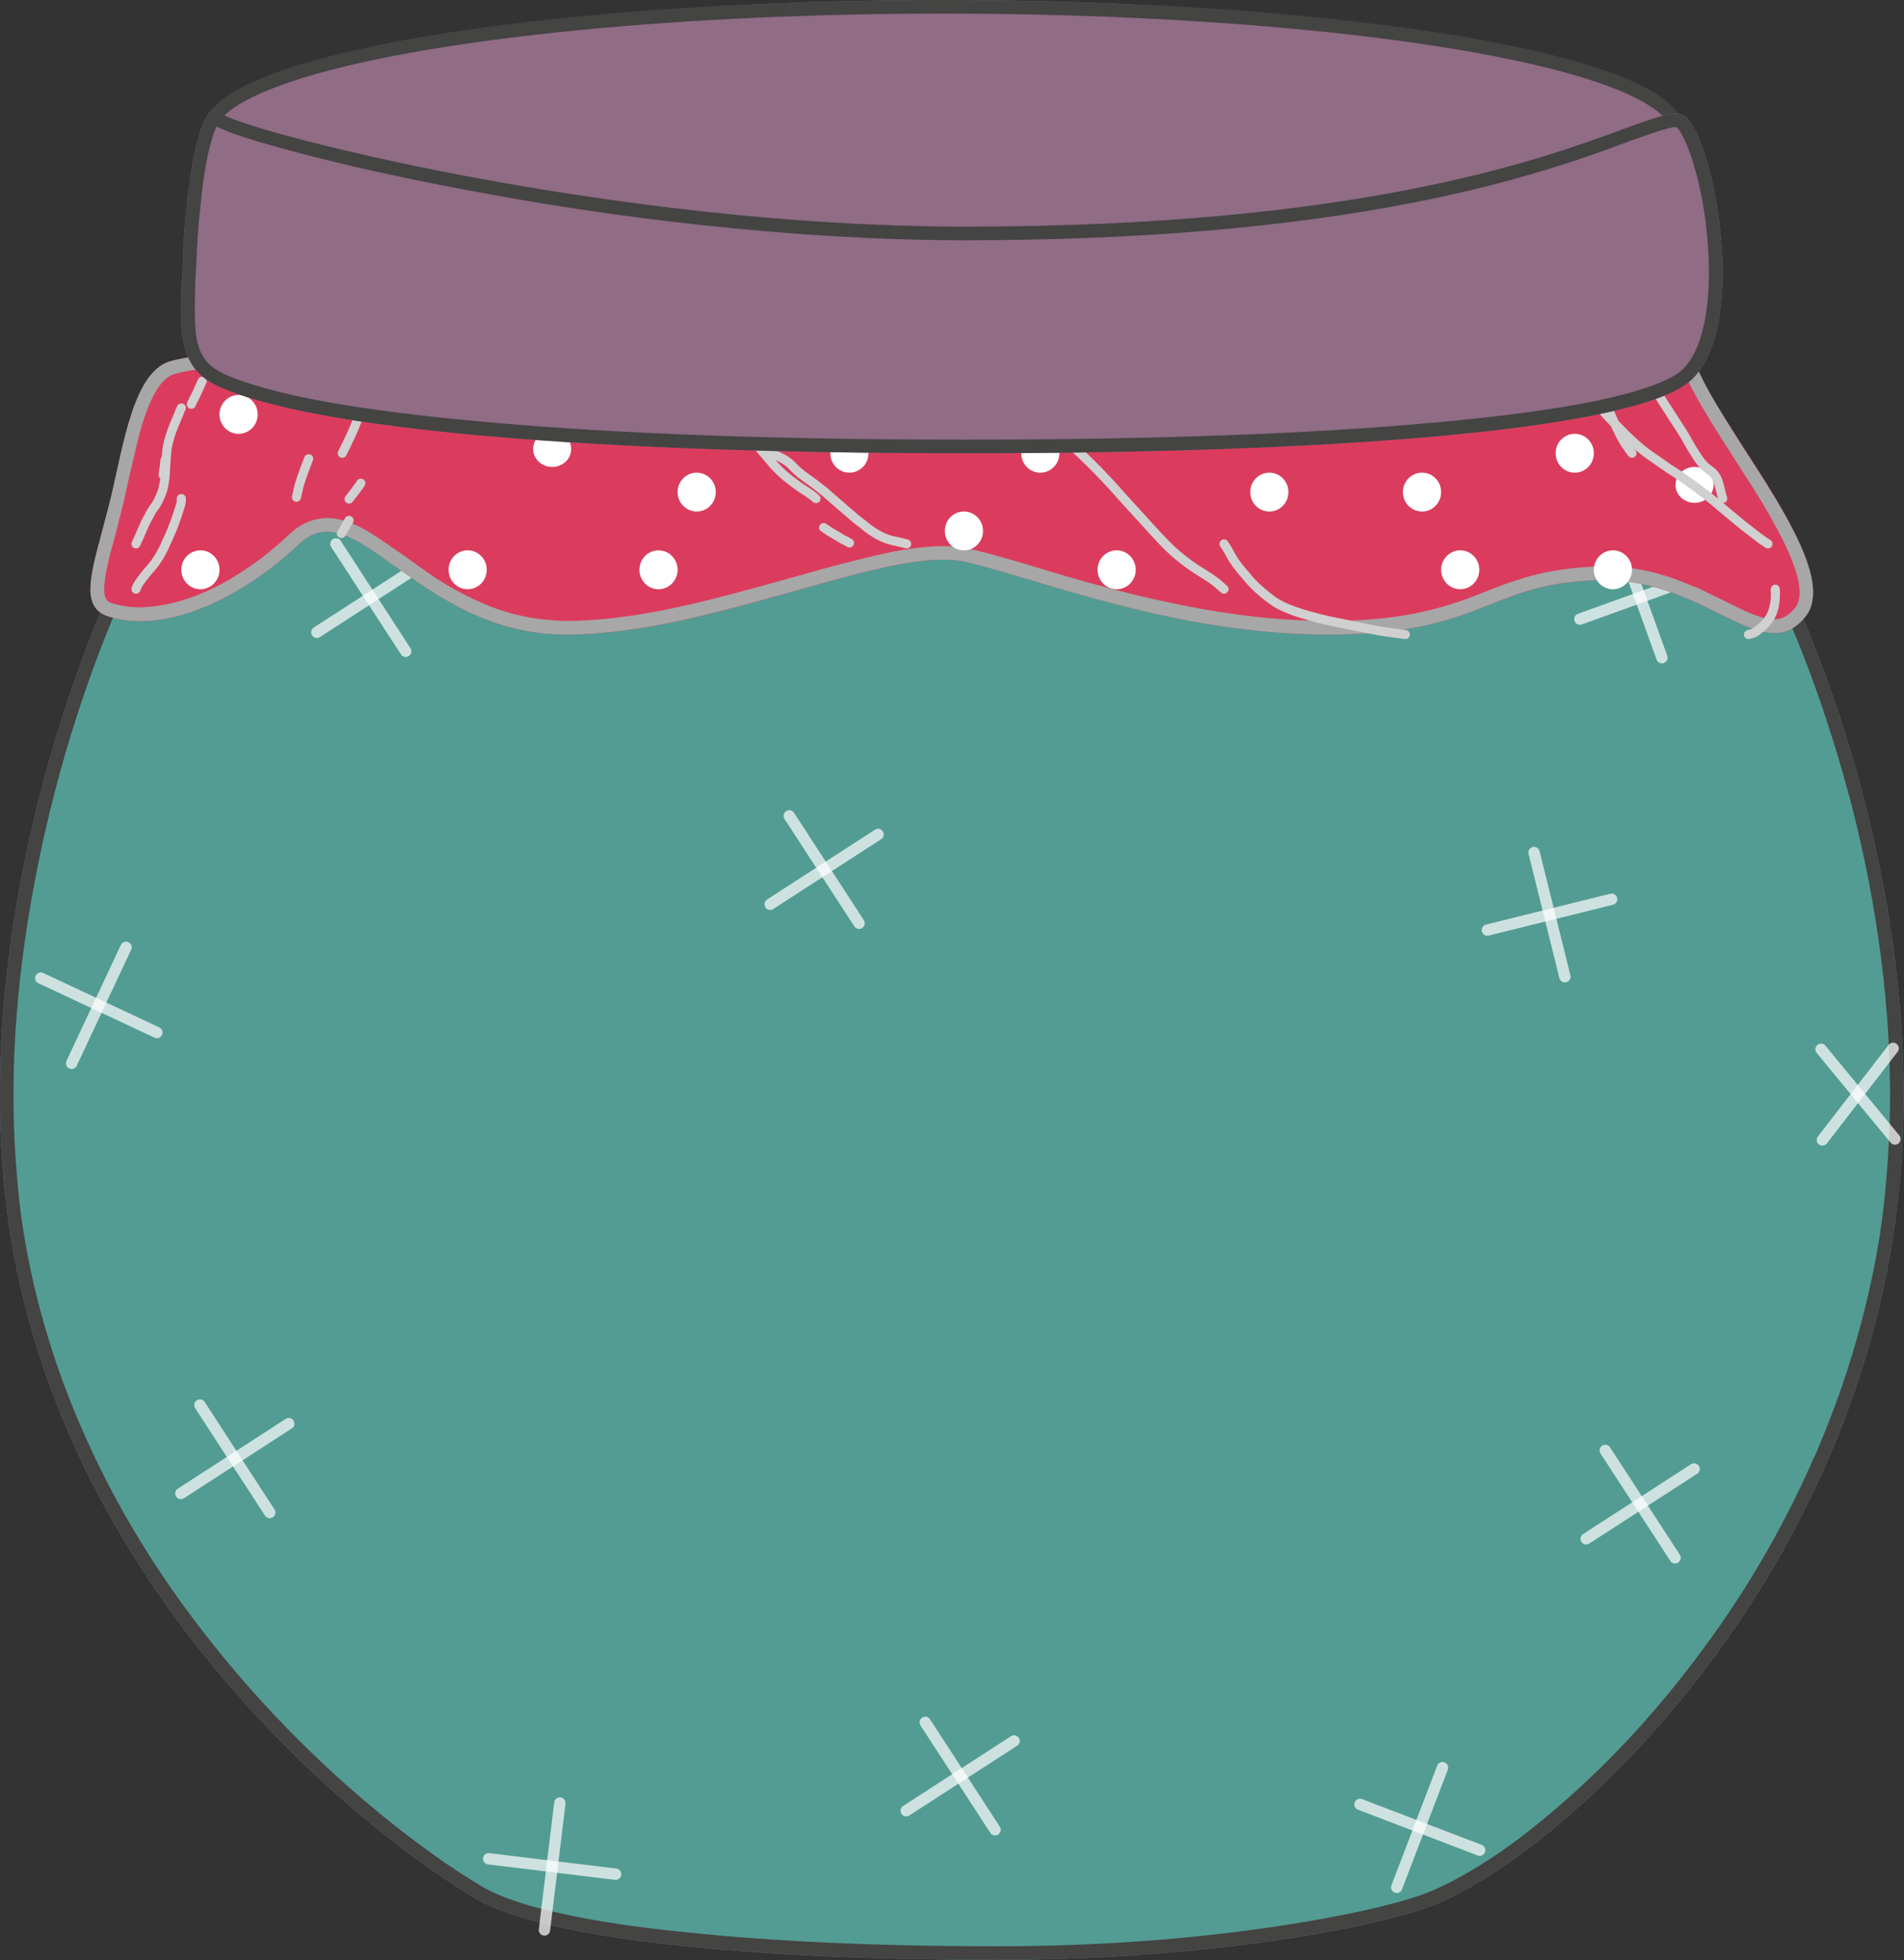 <svg width="42" height="43.243" viewBox="0 0 42 43.243" fill="none" xmlns="http://www.w3.org/2000/svg" xmlns:xlink="http://www.w3.org/1999/xlink">
	<rect x="0" y="0" width="42" height="43.243" fill="#333333" stroke="none"/>
	<desc>
			Created with Pixso.
	</desc>
	<defs>
		<clipPath id="clip131_277">
			<rect id="bankaCircle3" width="42" height="43.243" fill="white" fill-opacity="0"/>
		</clipPath>
	</defs>
	<g clip-path="url(#clip131_277)">
		<path id="body" d="M7.37 7C8.85 7 14.06 7 20.02 7C25.86 7 32.44 7 34.13 7C37.54 7 42.71 17.29 41.91 26.04C41.12 34.79 34.6 40.79 31.7 42C30.5 42.5 26.68 43.24 22 43.24C17.25 43.24 12.17 42.88 10.48 41.88C7.97 40.39 0.87 34.79 0.08 26.04C-0.72 17.29 4.45 7 7.37 7Z" fill="#539C93" fill-opacity="1" fill-rule="evenodd"/>
		<path id="body" d="M7.37 7L34.13 7C37.54 7 42.71 17.29 41.91 26.04C41.12 34.79 34.6 40.79 31.7 42C30.5 42.5 26.68 43.24 22 43.24C17.25 43.24 12.17 42.88 10.48 41.88C7.97 40.39 0.87 34.79 0.08 26.04C-0.72 17.29 4.45 7 7.37 7ZM41.22 19.43Q41.89 22.92 41.61 26.01Q41.56 26.62 41.47 27.23Q41.09 29.63 40.11 31.94Q40.06 32.08 39.99 32.21Q38.96 34.56 37.36 36.66Q35.91 38.57 34.22 39.99Q33.48 40.62 32.78 41.07Q32.12 41.49 31.58 41.72Q31.13 41.91 30.27 42.11Q29.31 42.33 28.11 42.51Q25.18 42.94 22 42.94Q18.05 42.94 15.12 42.63Q13.51 42.47 12.39 42.22Q11.2 41.96 10.63 41.62Q10.12 41.32 9.52 40.89Q8.81 40.38 8.1 39.78Q6.53 38.45 5.21 36.9Q5.04 36.7 4.87 36.49Q3.06 34.28 1.96 31.87Q0.88 29.52 0.5 27.06Q0.42 26.54 0.38 26.01Q0.1 22.94 0.77 19.43Q1.07 17.84 1.55 16.26Q2.01 14.75 2.61 13.35Q3.18 12 3.83 10.86Q4.47 9.74 5.12 8.93Q5.77 8.12 6.36 7.7Q6.93 7.29 7.37 7.29L20.02 7.29L34.13 7.29Q34.67 7.29 35.31 7.71Q35.97 8.13 36.67 8.94Q37.37 9.75 38.04 10.87Q38.72 12 39.32 13.36Q39.94 14.75 40.41 16.26Q40.91 17.83 41.22 19.43Z" fill="#444443" fill-opacity="1" fill-rule="evenodd"/>
		<path id="Линия 35" d="M35.41 32L36.95 34.37" stroke="#FFFFFF" stroke-opacity="0.709" stroke-width="0.25" stroke-linecap="round"/>
		<path id="Линия 35" d="M37.37 32.41L34.99 33.95" stroke="#FFFFFF" stroke-opacity="0.709" stroke-width="0.25" stroke-linecap="round"/>
		<path id="Линия 35" d="M20.41 38L21.95 40.37" stroke="#FFFFFF" stroke-opacity="0.709" stroke-width="0.25" stroke-linecap="round"/>
		<path id="Линия 35" d="M22.37 38.41L19.99 39.95" stroke="#FFFFFF" stroke-opacity="0.709" stroke-width="0.25" stroke-linecap="round"/>
		<path id="Линия 35" d="M17.41 18L18.95 20.37" stroke="#FFFFFF" stroke-opacity="0.709" stroke-width="0.25" stroke-linecap="round"/>
		<path id="Линия 35" d="M19.37 18.41L16.99 19.95" stroke="#FFFFFF" stroke-opacity="0.709" stroke-width="0.25" stroke-linecap="round"/>
		<path id="Линия 35" d="M32.81 20.52L35.55 19.84" stroke="#FFFFFF" stroke-opacity="0.709" stroke-width="0.25" stroke-linecap="round"/>
		<path id="Линия 35" d="M33.84 18.81L34.52 21.55" stroke="#FFFFFF" stroke-opacity="0.709" stroke-width="0.25" stroke-linecap="round"/>
		<path id="Линия 35" d="M4.41 31L5.95 33.37" stroke="#FFFFFF" stroke-opacity="0.709" stroke-width="0.25" stroke-linecap="round"/>
		<path id="Линия 35" d="M6.37 31.41L3.99 32.95" stroke="#FFFFFF" stroke-opacity="0.709" stroke-width="0.25" stroke-linecap="round"/>
		<path id="Линия 35" d="M30 39.81L32.64 40.82" stroke="#FFFFFF" stroke-opacity="0.709" stroke-width="0.25" stroke-linecap="round"/>
		<path id="Линия 35" d="M31.82 39L30.81 41.64" stroke="#FFFFFF" stroke-opacity="0.709" stroke-width="0.25" stroke-linecap="round"/>
		<path id="Линия 35" d="M10.78 41.01L13.58 41.35" stroke="#FFFFFF" stroke-opacity="0.709" stroke-width="0.25" stroke-linecap="round"/>
		<path id="Линия 35" d="M12.35 39.78L12.01 42.58" stroke="#FFFFFF" stroke-opacity="0.709" stroke-width="0.25" stroke-linecap="round"/>
		<path id="Линия 35" d="M40.17 23.15L41.8 25.13" stroke="#FFFFFF" stroke-opacity="0.709" stroke-width="0.25" stroke-linecap="round"/>
		<path id="Линия 35" d="M41.76 23.13L40.2 25.15" stroke="#FFFFFF" stroke-opacity="0.709" stroke-width="0.25" stroke-linecap="round"/>
		<path id="Линия 35" d="M0.9 21.58L3.46 22.78" stroke="#FFFFFF" stroke-opacity="0.709" stroke-width="0.25" stroke-linecap="round"/>
		<path id="Линия 35" d="M2.78 20.9L1.58 23.46" stroke="#FFFFFF" stroke-opacity="0.709" stroke-width="0.25" stroke-linecap="round"/>
		<path id="Линия 35" d="M35.7 11.85L36.66 14.51" stroke="#FFFFFF" stroke-opacity="0.709" stroke-width="0.25" stroke-linecap="round"/>
		<path id="Линия 35" d="M37.51 12.7L34.85 13.66" stroke="#FFFFFF" stroke-opacity="0.709" stroke-width="0.25" stroke-linecap="round"/>
		<path id="Линия 35" d="M7.41 12L8.95 14.37" stroke="#FFFFFF" stroke-opacity="0.709" stroke-width="0.25" stroke-linecap="round"/>
		<path id="Линия 35" d="M9.37 12.41L6.99 13.95" stroke="#FFFFFF" stroke-opacity="0.709" stroke-width="0.25" stroke-linecap="round"/>
		<path id="Clothe" d="M3.65 8.01C5.34 7.21 37.31 6.41 37.31 7.61C37.31 8.8 40.78 12.4 39.83 13.6C38.88 14.79 37.62 12.7 35.2 12.8C32.78 12.9 32.68 14 29.31 14C25.95 14 23 12.8 21.32 12.4C19.64 12 15.75 14 12.49 14C9.23 14 7.86 10.8 6.6 12C5.33 13.2 3.65 14 2.39 13.6C1.71 13.38 2.04 12.55 2.39 11.2C2.69 10.05 2.88 8.37 3.65 8.01Z" fill="#DB3C5D" fill-opacity="1" fill-rule="evenodd"/>
		<path id="Clothe" d="M3.65 8.01C5.34 7.21 37.31 6.41 37.31 7.61C37.31 8.09 37.87 8.95 38.47 9.9C39.38 11.3 40.4 12.88 39.83 13.6C39.33 14.23 38.74 13.94 37.93 13.54C37.22 13.19 36.34 12.75 35.2 12.8C34.13 12.84 33.51 13.08 32.86 13.34C32.05 13.66 31.18 14 29.31 14C25.95 14 23 12.8 21.32 12.4C20.49 12.2 19.12 12.59 17.56 13.03C15.95 13.48 14.14 14 12.49 14C10.81 14 9.64 13.15 8.72 12.5C7.85 11.87 7.21 11.42 6.6 12C5.33 13.2 3.65 14 2.39 13.6C1.8 13.41 1.97 12.76 2.26 11.7C2.3 11.54 2.34 11.38 2.39 11.2C2.69 10.05 2.88 8.37 3.65 8.01ZM37.02 7.74Q36.96 7.72 36.87 7.69Q36.55 7.61 35.9 7.54Q34.64 7.41 32.28 7.35Q27.9 7.23 21.12 7.36Q14.68 7.47 9.64 7.74Q7.13 7.87 5.61 8.01Q4.04 8.15 3.78 8.28Q3.48 8.42 3.24 9.06Q3.13 9.34 3.03 9.76Q2.97 10.01 2.85 10.52Q2.74 11.04 2.68 11.27Q2.63 11.45 2.55 11.78Q2.41 12.28 2.37 12.48Q2.3 12.8 2.3 12.98Q2.29 13.14 2.34 13.21Q2.37 13.28 2.48 13.31Q2.88 13.44 3.37 13.38Q3.85 13.33 4.38 13.12Q4.9 12.91 5.42 12.56Q5.93 12.22 6.39 11.78Q6.66 11.53 6.97 11.46Q7.29 11.38 7.66 11.51Q7.93 11.6 8.27 11.82Q8.47 11.95 8.9 12.25Q9.37 12.59 9.62 12.76Q10.06 13.04 10.45 13.22Q11.28 13.62 12.14 13.68Q12.31 13.7 12.49 13.7Q13.55 13.7 14.98 13.39Q15.54 13.27 16.24 13.08Q16.66 12.97 17.48 12.74Q18.25 12.52 18.61 12.43Q19.22 12.27 19.66 12.18Q20.77 11.96 21.39 12.11Q21.81 12.2 22.84 12.51Q23.72 12.78 24.22 12.91Q25.05 13.14 25.78 13.29Q27.67 13.7 29.31 13.7Q30.52 13.7 31.42 13.49Q31.77 13.41 32.13 13.29Q32.35 13.22 32.75 13.06Q33.08 12.93 33.25 12.87Q33.54 12.77 33.79 12.7Q34.44 12.53 35.19 12.5Q36 12.46 36.82 12.73Q37.13 12.84 37.49 12.99Q37.69 13.09 38.06 13.27Q38.44 13.46 38.61 13.53Q38.87 13.64 39.04 13.66Q39.2 13.68 39.32 13.63Q39.46 13.58 39.6 13.41Q39.86 13.08 39.43 12.13Q39.24 11.71 38.89 11.12Q38.68 10.77 38.22 10.06Q37.62 9.13 37.4 8.72Q37.07 8.12 37.02 7.74Z" fill="#A7A7A7" fill-opacity="1" fill-rule="evenodd"/>
		<ellipse id="Эллипс 16" cx="24.632" cy="12.571" rx="0.421" ry="0.429" fill="#FFFFFF" fill-opacity="1"/>
		<ellipse id="Эллипс 16" cx="32.211" cy="7.429" rx="0.421" ry="0.429" fill="#FFFFFF" fill-opacity="1"/>
		<ellipse id="Эллипс 16" cx="34.737" cy="10" rx="0.421" ry="0.429" fill="#FFFFFF" fill-opacity="1"/>
		<ellipse id="Эллипс 16" cx="35.579" cy="12.571" rx="0.421" ry="0.429" fill="#FFFFFF" fill-opacity="1"/>
		<ellipse id="Эллипс 16" cx="31.368" cy="10.857" rx="0.421" ry="0.429" fill="#FFFFFF" fill-opacity="1"/>
		<ellipse id="Эллипс 16" cx="32.211" cy="12.571" rx="0.421" ry="0.429" fill="#FFFFFF" fill-opacity="1"/>
		<ellipse id="Эллипс 16" cx="28" cy="10.857" rx="0.421" ry="0.429" fill="#FFFFFF" fill-opacity="1"/>
		<ellipse id="Эллипс 16" cx="30.526" cy="8.286" rx="0.421" ry="0.429" fill="#FFFFFF" fill-opacity="1"/>
		<ellipse id="Эллипс 16" cx="27.158" cy="8.286" rx="0.421" ry="0.429" fill="#FFFFFF" fill-opacity="1"/>
		<ellipse id="Эллипс 16" cx="21.263" cy="11.714" rx="0.421" ry="0.429" fill="#FFFFFF" fill-opacity="1"/>
		<ellipse id="Эллипс 16" cx="22.948" cy="10" rx="0.421" ry="0.429" fill="#FFFFFF" fill-opacity="1"/>
		<ellipse id="Эллипс 16" cx="18.737" cy="10" rx="0.421" ry="0.429" fill="#FFFFFF" fill-opacity="1"/>
		<ellipse id="Эллипс 16" cx="20.421" cy="7.429" rx="0.421" ry="0.429" fill="#FFFFFF" fill-opacity="1"/>
		<ellipse id="Эллипс 16" cx="15.368" cy="8.286" rx="0.421" ry="0.429" fill="#FFFFFF" fill-opacity="1"/>
		<ellipse id="Эллипс 16" cx="15.368" cy="10.857" rx="0.421" ry="0.429" fill="#FFFFFF" fill-opacity="1"/>
		<ellipse id="Эллипс 16" cx="14.526" cy="12.571" rx="0.421" ry="0.429" fill="#FFFFFF" fill-opacity="1"/>
		<ellipse id="Эллипс 16" cx="10.316" cy="12.571" rx="0.421" ry="0.429" fill="#FFFFFF" fill-opacity="1"/>
		<ellipse id="Эллипс 16" cx="9.474" cy="8.286" rx="0.421" ry="0.429" fill="#FFFFFF" fill-opacity="1"/>
		<ellipse id="Эллипс 16" cx="4.421" cy="12.571" rx="0.421" ry="0.429" fill="#FFFFFF" fill-opacity="1"/>
		<ellipse id="Эллипс 16" cx="5.263" cy="9.143" rx="0.421" ry="0.429" fill="#FFFFFF" fill-opacity="1"/>
		<ellipse id="Эллипс 16" cx="37.38" cy="10.698" rx="0.42" ry="0.396" fill="#FFFFFF" fill-opacity="1"/>
		<ellipse id="Эллипс 16" cx="12.18" cy="9.906" rx="0.42" ry="0.396" fill="#FFFFFF" fill-opacity="1"/>
		<path id="Форма 56" d="M4 9L3.97 9.06C3.96 9.11 3.91 9.21 3.84 9.38C3.77 9.55 3.72 9.71 3.69 9.87C3.67 10.03 3.66 10.19 3.65 10.36C3.65 10.54 3.62 10.68 3.59 10.81C3.55 10.93 3.5 11.04 3.44 11.14C3.37 11.23 3.32 11.31 3.28 11.4C3.23 11.48 3.19 11.57 3.15 11.66C3.11 11.76 3.06 11.87 3 12" stroke="#D0D0D0" stroke-opacity="1" stroke-width="0.2" stroke-linecap="round"/>
		<path id="Форма 57" d="M4 11L4 11.06C4 11.1 3.96 11.22 3.9 11.4C3.84 11.58 3.76 11.78 3.65 12.01C3.55 12.24 3.42 12.44 3.26 12.61C3.11 12.79 3.02 12.92 3 13" stroke="#D0D0D0" stroke-opacity="1" stroke-width="0.2" stroke-linecap="round"/>
		<path id="Форма 58" d="M3.6 10.48L3.61 10.39C3.62 10.33 3.63 10.25 3.64 10.15" stroke="#D0D0D0" stroke-opacity="1" stroke-width="0.2" stroke-linecap="round"/>
		<path id="Форма 59" d="M4.22 8.92L4.27 8.81C4.31 8.75 4.37 8.61 4.46 8.41" stroke="#D0D0D0" stroke-opacity="1" stroke-width="0.2" stroke-linecap="round"/>
		<path id="Форма 60" d="M6.54 10.97L6.58 10.79C6.6 10.68 6.68 10.45 6.81 10.12" stroke="#D0D0D0" stroke-opacity="1" stroke-width="0.2" stroke-linecap="round"/>
		<path id="Форма 61" d="M8.19 8L8.17 8.18C8.15 8.31 8.11 8.48 8.06 8.7C8.01 8.92 7.94 9.12 7.87 9.3C7.8 9.49 7.69 9.72 7.55 10" stroke="#D0D0D0" stroke-opacity="1" stroke-width="0.2" stroke-linecap="round"/>
		<path id="Форма 62" d="M7.53 11.77L7.58 11.69C7.61 11.63 7.65 11.56 7.7 11.48" stroke="#D0D0D0" stroke-opacity="1" stroke-width="0.2" stroke-linecap="round"/>
		<path id="Форма 63" d="M7.96 10.66L7.92 10.72C7.89 10.76 7.82 10.86 7.7 11.01" stroke="#D0D0D0" stroke-opacity="1" stroke-width="0.2" stroke-linecap="round"/>
		<path id="Форма 64" d="M20 12L19.92 11.98C19.87 11.97 19.79 11.95 19.66 11.92C19.54 11.89 19.43 11.84 19.33 11.78C19.23 11.72 19.13 11.65 19.04 11.57C18.94 11.5 18.81 11.39 18.65 11.25C18.49 11.11 18.33 10.97 18.19 10.85C18.04 10.73 17.9 10.62 17.78 10.54C17.65 10.45 17.54 10.35 17.46 10.26C17.37 10.17 17.22 10.08 17 10" stroke="#D0D0D0" stroke-opacity="1" stroke-width="0.2" stroke-linecap="round"/>
		<path id="Форма 65" d="M16 8L16.05 8.02C16.08 8.04 16.16 8.07 16.28 8.12C16.39 8.17 16.49 8.24 16.57 8.33C16.64 8.43 16.7 8.53 16.75 8.63C16.79 8.73 16.87 8.85 17 9" stroke="#D0D0D0" stroke-opacity="1" stroke-width="0.2" stroke-linecap="round"/>
		<path id="Форма 66" d="M18.74 11.98L18.67 11.94C18.62 11.92 18.55 11.88 18.44 11.81C18.33 11.75 18.24 11.69 18.17 11.64" stroke="#D0D0D0" stroke-opacity="1" stroke-width="0.2" stroke-linecap="round"/>
		<path id="Форма 67" d="M18 11L17.94 10.95C17.9 10.92 17.82 10.86 17.69 10.78C17.57 10.7 17.45 10.61 17.33 10.51C17.21 10.41 17.09 10.29 16.97 10.14C16.84 9.99 16.73 9.86 16.64 9.75C16.54 9.64 16.35 9.47 16.07 9.23C15.78 8.99 15.54 8.82 15.35 8.72C15.16 8.63 14.98 8.55 14.81 8.49C14.64 8.43 14.5 8.35 14.38 8.26C14.27 8.16 14.14 8.08 14 8" stroke="#D0D0D0" stroke-opacity="1" stroke-width="0.2" stroke-linecap="round"/>
		<path id="Форма 71" d="M38.57 14L38.64 13.98C38.7 13.97 38.78 13.91 38.89 13.81C39 13.71 39.08 13.59 39.12 13.44C39.16 13.3 39.17 13.15 39.16 13" stroke="#D0D0D0" stroke-opacity="1" stroke-width="0.2" stroke-linecap="round"/>
		<path id="Форма 72" d="M39 12L38.94 11.96C38.9 11.94 38.74 11.82 38.46 11.6C38.19 11.38 37.99 11.21 37.86 11.1C37.73 10.99 37.56 10.86 37.36 10.71C37.15 10.56 36.98 10.44 36.83 10.35C36.69 10.25 36.54 10.15 36.4 10.05C36.25 9.95 36.09 9.81 35.9 9.63C35.72 9.45 35.54 9.27 35.37 9.08C35.2 8.9 34.99 8.71 34.75 8.52C34.51 8.34 34.26 8.16 34 8" stroke="#D0D0D0" stroke-opacity="1" stroke-width="0.2" stroke-linecap="round"/>
		<path id="Форма 73" d="M35 8L35.01 8.04C35.02 8.08 35.05 8.15 35.1 8.27C35.16 8.38 35.22 8.51 35.29 8.65C35.37 8.8 35.44 8.95 35.52 9.12C35.59 9.29 35.66 9.44 35.73 9.58C35.8 9.72 35.89 9.86 36 10" stroke="#D0D0D0" stroke-opacity="1" stroke-width="0.2" stroke-linecap="round"/>
		<path id="Форма 74" d="M36 8L36.04 8.01C36.07 8.03 36.12 8.08 36.19 8.16C36.26 8.24 36.33 8.33 36.39 8.43C36.46 8.52 36.53 8.62 36.59 8.72C36.65 8.82 36.73 8.94 36.82 9.08C36.91 9.22 36.99 9.35 37.06 9.45C37.13 9.56 37.19 9.66 37.25 9.77C37.31 9.88 37.38 9.99 37.46 10.11C37.53 10.22 37.62 10.31 37.72 10.38C37.81 10.44 37.88 10.54 37.91 10.66C37.95 10.79 37.97 10.9 38 11" stroke="#D0D0D0" stroke-opacity="1" stroke-width="0.2" stroke-linecap="round"/>
		<path id="Форма 75" d="M23.3 7L23.38 7.08C23.43 7.13 23.55 7.27 23.74 7.49C23.92 7.71 24.06 7.88 24.17 8" stroke="#D0D0D0" stroke-opacity="1" stroke-width="0.2" stroke-linecap="round"/>
		<path id="Форма 76" d="M25.14 9L25.12 8.94C25.11 8.91 25.04 8.79 24.91 8.59C24.79 8.38 24.64 8.18 24.46 8" stroke="#D0D0D0" stroke-opacity="1" stroke-width="0.2" stroke-linecap="round"/>
		<path id="Форма 77" d="M24.77 7.03L24.81 7.09C24.84 7.13 24.92 7.24 25.05 7.43C25.17 7.61 25.26 7.78 25.3 7.93" stroke="#D0D0D0" stroke-opacity="1" stroke-width="0.2" stroke-linecap="round"/>
		<path id="Форма 78" d="M11.51 8L11.51 8.08C11.51 8.14 11.5 8.28 11.47 8.51C11.44 8.73 11.39 8.9 11.34 9" stroke="#D0D0D0" stroke-opacity="1" stroke-width="0.2" stroke-linecap="round"/>
		<path id="Форма 79" d="M31 14L30.63 13.95C30.39 13.92 29.96 13.83 29.33 13.7C28.71 13.56 28.28 13.41 28.06 13.24C27.83 13.07 27.64 12.9 27.49 12.71C27.33 12.53 27.22 12.38 27.16 12.27C27.11 12.17 27.05 12.07 27 12" stroke="#D0D0D0" stroke-opacity="1" stroke-width="0.2" stroke-linecap="round"/>
		<path id="Форма 80" d="M27 13L26.9 12.91C26.84 12.85 26.67 12.73 26.39 12.56C26.12 12.38 25.86 12.17 25.63 11.92C25.39 11.67 25.11 11.35 24.76 10.97C24.42 10.58 24.07 10.22 23.7 9.88C23.33 9.55 22.99 9.19 22.67 8.81C22.35 8.42 22.12 8.15 22 8" stroke="#D0D0D0" stroke-opacity="1" stroke-width="0.2" stroke-linecap="round"/>
		<ellipse id="Эллипс 17" cx="20.807" cy="2.917" rx="16.354" ry="2.917" fill="#906C85" fill-opacity="1"/>
		<ellipse id="Эллипс 17" cx="20.807" cy="2.917" rx="16.204" ry="2.767" stroke="#444443" stroke-opacity="1" stroke-width="0.3"/>
		<path id="Прямоугольник 38" d="M4.87 2.5C5.29 2.86 13.41 5 21.3 5C33.44 5 36.48 2.09 37.16 2.56C37.83 3.04 38.65 7.5 37.16 8.5C35.66 9.5 29.4 10 21.3 10C13.2 10 6.88 9.5 4.77 8.5C3.85 8.06 3.98 7.12 4.03 5.83C4.09 4.15 4.39 2.08 4.87 2.5Z" fill="#906C85" fill-opacity="1" fill-rule="evenodd"/>
		<path id="Прямоугольник 38" d="M4.87 2.5C5.29 2.86 13.41 5 21.3 5C29.96 5 33.99 3.52 35.83 2.84C36.57 2.57 36.96 2.43 37.16 2.56C37.83 3.04 38.65 7.5 37.16 8.5C35.66 9.5 29.4 10 21.3 10C13.2 10 6.88 9.5 4.77 8.5C3.93 8.1 3.97 7.29 4.02 6.17C4.02 6.06 4.02 5.95 4.03 5.83C4.09 4.15 4.39 2.08 4.87 2.5ZM37.59 7.15Q37.41 7.97 36.99 8.25Q36.49 8.58 35.13 8.86Q33.78 9.13 31.68 9.32Q27.54 9.7 21.3 9.7Q15.09 9.7 10.82 9.32Q8.65 9.13 7.16 8.86Q5.64 8.58 4.9 8.23Q4.66 8.11 4.53 7.94Q4.41 7.78 4.35 7.54Q4.3 7.3 4.3 6.95Q4.29 6.71 4.31 6.18Q4.32 5.96 4.33 5.84Q4.35 5.19 4.42 4.57Q4.48 3.91 4.58 3.44Q4.68 2.99 4.78 2.79Q5.15 2.99 6.43 3.33Q8.1 3.78 10.23 4.18Q12.84 4.68 15.43 4.96Q18.54 5.3 21.3 5.3Q26.94 5.3 31.18 4.47Q32.71 4.17 34.09 3.75Q34.87 3.52 35.93 3.12Q36.92 2.76 36.98 2.81Q37.05 2.85 37.14 3.05Q37.26 3.28 37.36 3.63Q37.6 4.42 37.67 5.36Q37.75 6.39 37.59 7.15Z" fill="#444443" fill-opacity="1" fill-rule="evenodd"/>
	</g>
</svg>
